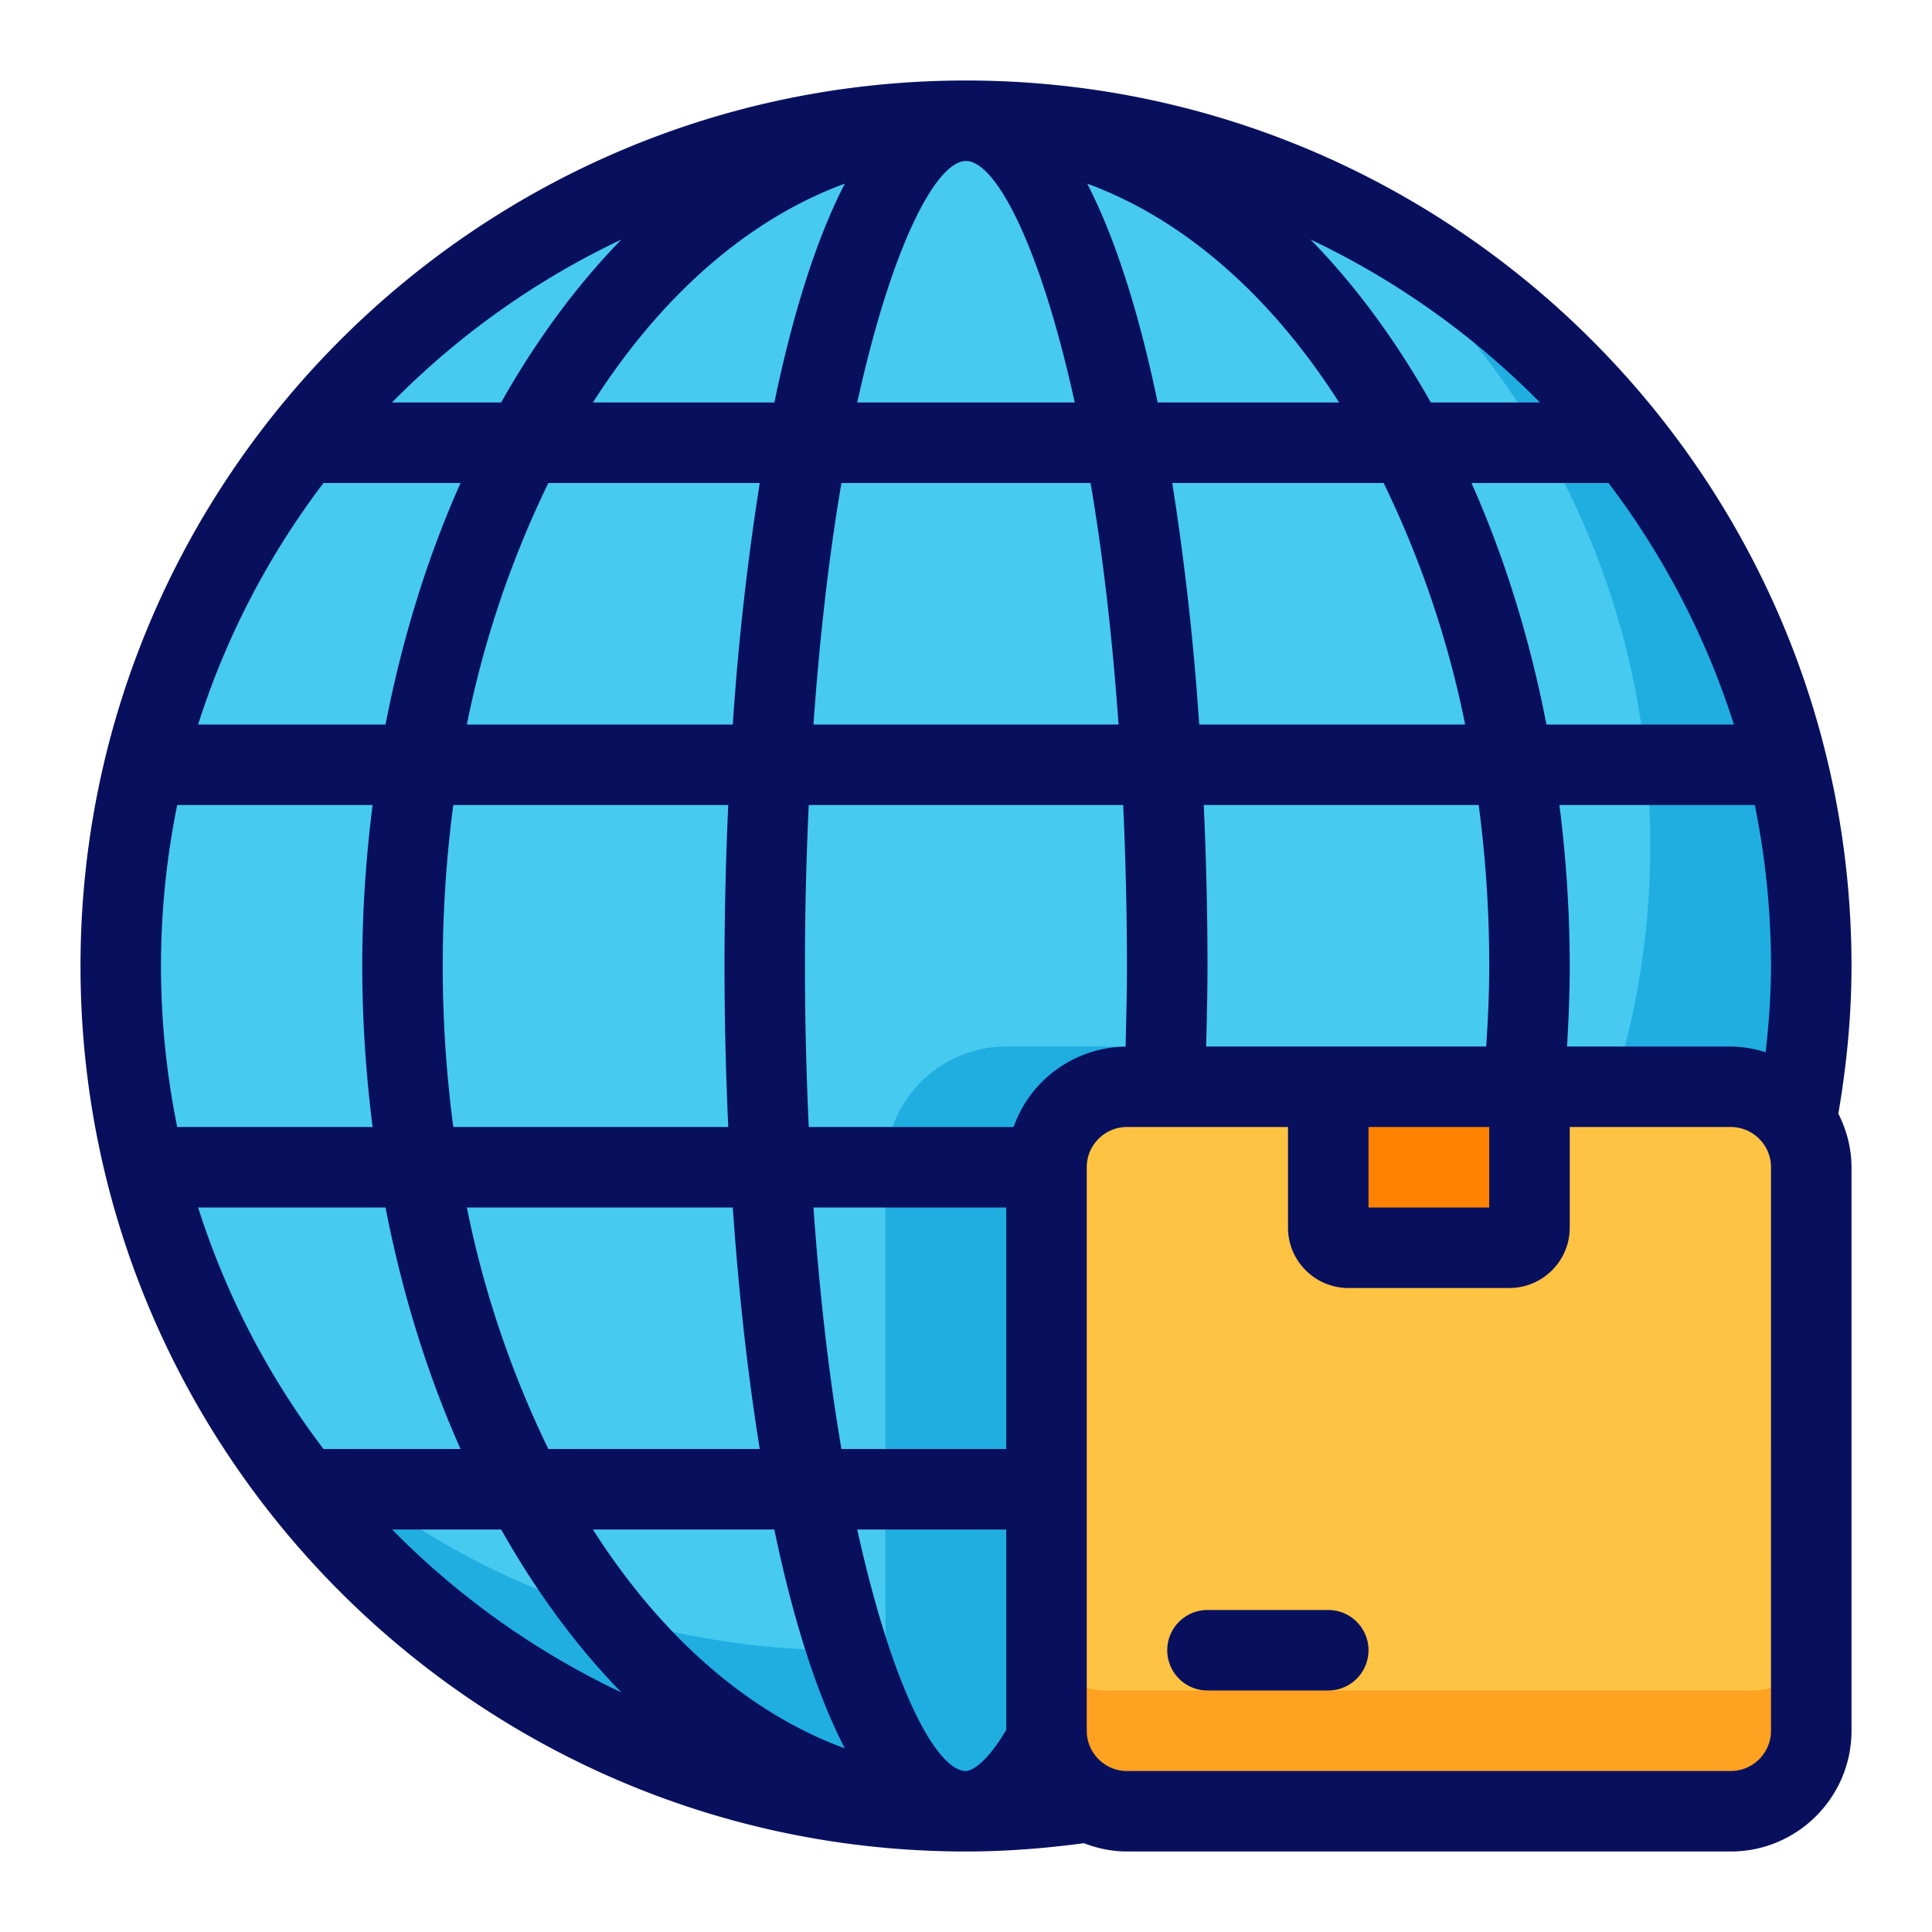 <svg xmlns="http://www.w3.org/2000/svg" id="worldwide-shipping" viewBox="0 0 48 48">
  <circle cx="24" cy="24" r="21" fill="#47caf0" stroke-width="0"></circle>
  <path fill="#20aee1" stroke-width="0" d="M45 24a21 21 0 0 1-2 8.96C39.64 40.08 32.4 45 24 45c-.43 0-.85-.01-1.27-.04-7.81-.46-14.47-5.2-17.68-11.9C8.7 37.89 14.48 41 21 41c.33 0 .67-.01 1-.03V29c0-1.65 1.35-3 3-3h15q.18 0 .36.03c.42-1.61.64-3.29.64-5.03 0-6.52-3.11-12.3-7.94-15.95C40.12 8.43 45 15.64 45 24"></path>
  <rect width="19" height="18" x="26" y="27" fill="#ffc343" stroke-width="0" rx="2" ry="2"></rect>
  <path fill="#ffa221" stroke-width="0" d="M43.5 42h-16c-.601 0-1.133-.27-1.5-.69V43a2 2 0 0 0 2 2h15a2 2 0 0 0 2-2v-1.69c-.367.419-.899.69-1.5.69"></path>
  <path fill="#ff8200" stroke-width="0" d="M33 27v3.5a.5.5 0 0 0 .5.5h4a.5.5 0 0 0 .5-.5V27z"></path>
  <path fill="#08105e" stroke-width="0" d="M46 24c0-12.13-9.87-22-22-22S2 11.87 2 24s9.87 22 22 22c.979 0 1.945-.075 2.929-.206.334.128.693.206 1.071.206h15c1.654 0 3-1.346 3-3V29c0-.481-.125-.93-.327-1.334C45.879 26.47 46 25.242 46 24m-3 2h-4.067c.039-.674.067-1.344.067-2a32 32 0 0 0-.257-4h4.854c.263 1.293.403 2.63.403 4 0 .726-.055 1.438-.133 2.143A3 3 0 0 0 43 26M4.922 30h4.657c.417 2.151 1.047 4.17 1.863 6H8.037a19.9 19.9 0 0 1-3.115-6m3.115-18h3.405c-.816 1.83-1.446 3.849-1.863 6H4.922a19.9 19.9 0 0 1 3.115-6m35.041 6h-4.657c-.417-2.151-1.047-4.17-1.863-6h3.405a19.9 19.9 0 0 1 3.115 6m-6.677 0h-6.607a67 67 0 0 0-.67-6h5.252a25 25 0 0 1 2.025 6m-8.611 0h-7.58c.16-2.258.4-4.271.695-6h6.19c.295 1.729.535 3.742.695 6m.972-8c-.453-2.179-1.036-4.049-1.75-5.437 2.416.886 4.573 2.797 6.258 5.437zm-2.06 0h-5.404c.863-3.927 1.968-6 2.702-6s1.838 2.073 2.702 6m-5.713-5.437c-.715 1.387-1.298 3.258-1.75 5.437h-4.508c1.685-2.64 3.842-4.551 6.258-5.437M18.876 12a67 67 0 0 0-.67 6h-6.607a25 25 0 0 1 2.025-6zM11 24c0-1.37.091-2.707.262-4h6.831c-.06 1.33-.093 2.671-.093 4s.033 2.67.093 4h-6.831A30.5 30.5 0 0 1 11 24m-1.743-4C9.093 21.299 9 22.633 9 24s.094 2.701.257 4H4.403a20.05 20.05 0 0 1 0-8zm2.342 10h6.607c.144 2.094.367 4.124.67 6h-5.252a25 25 0 0 1-2.025-6M25 36h-4.095c-.295-1.729-.535-3.742-.695-6H25zm-5.762 2c.453 2.179 1.036 4.049 1.75 5.437-2.416-.886-4.573-2.797-6.258-5.437zm2.06 0H25v4.977c-.469.798-.844 1.023-1 1.023-.734 0-1.838-2.073-2.702-6m3.886-10h-5.091c-.057-1.267-.094-2.592-.094-4s.036-2.733.094-4h7.812a89 89 0 0 1 .094 4c0 .681-.019 1.34-.034 2.003A2.99 2.99 0 0 0 25.183 28Zm4.723-8h6.831A30.5 30.5 0 0 1 37 24c0 .655-.031 1.326-.076 2h-6.957c.015-.662.033-1.32.033-2 0-1.329-.033-2.67-.093-4M34 28h3v2h-3zm4.26-18h-2.711c-.868-1.538-1.87-2.904-2.989-4.049A20.1 20.1 0 0 1 38.26 10M15.439 5.951C14.321 7.096 13.318 8.462 12.45 10H9.739a20 20 0 0 1 5.7-4.049M9.74 38h2.711c.868 1.538 1.87 2.904 2.989 4.049A20 20 0 0 1 9.741 38ZM44 43c0 .552-.449 1-1 1H28c-.551 0-1-.448-1-1V29c0-.552.449-1 1-1h4v2.5c0 .827.673 1.5 1.5 1.5h4c.827 0 1.5-.673 1.5-1.5V28h4c.551 0 1 .448 1 1z"></path>
  <path fill="#08105e" stroke-width="0" d="M33 40h-3a1 1 0 1 0 0 2h3a1 1 0 1 0 0-2"></path>
</svg>
